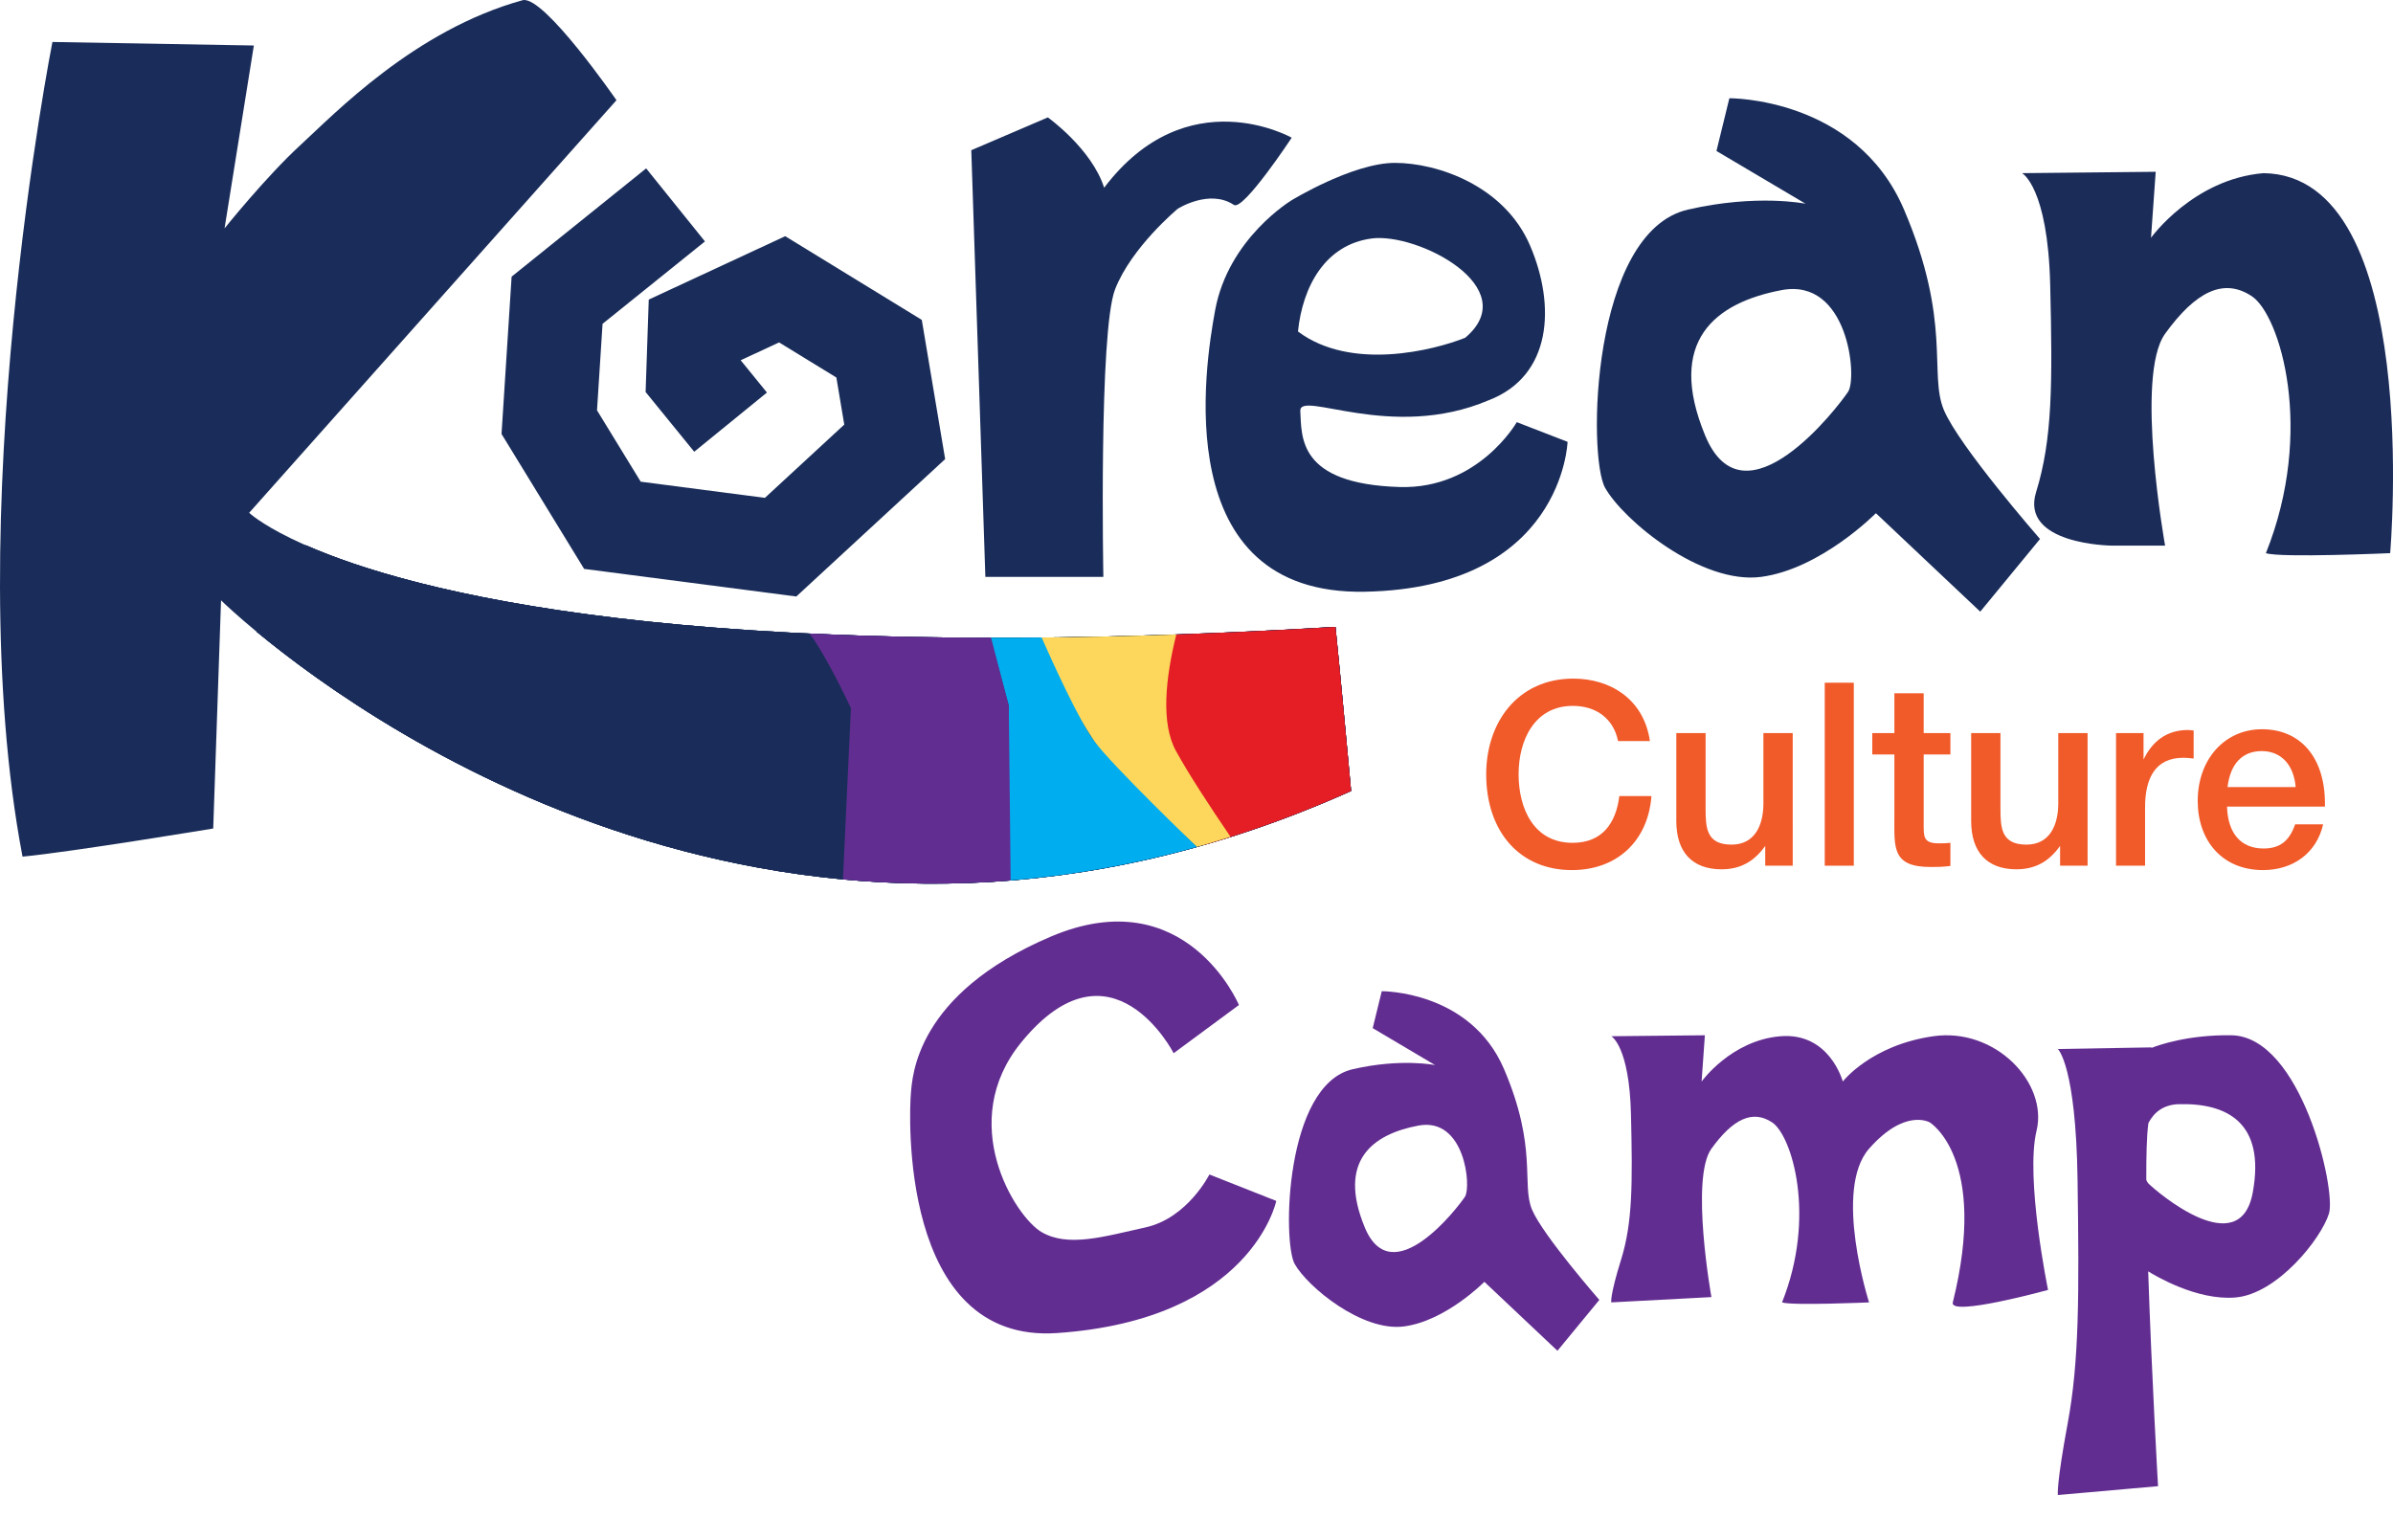 <?xml version="1.0" encoding="utf-8"?>
<!-- Generator: Adobe Illustrator 16.0.0, SVG Export Plug-In . SVG Version: 6.00 Build 0)  -->
<!DOCTYPE svg PUBLIC "-//W3C//DTD SVG 1.1//EN" "http://www.w3.org/Graphics/SVG/1.1/DTD/svg11.dtd">
<svg version="1.1" id="Layer_1" xmlns="http://www.w3.org/2000/svg" xmlns:xlink="http://www.w3.org/1999/xlink" x="0px" y="0px"
	 width="196.271px" height="126.354px" viewBox="0 0 196.271 126.354" enable-background="new 0 0 196.271 126.354"
	 xml:space="preserve">
<g>
	<g>
		<path fill="#F15A29" d="M128.917,71.369c-4.238,0-7.02-3.121-7.02-7.863c0-4.257,2.593-7.842,7.146-7.842
			c2.993,0,5.775,1.644,6.281,5.123h-2.614c-0.357-1.813-1.77-2.887-3.709-2.887c-3.163,0-4.448,2.845-4.448,5.606
			c0,2.782,1.223,5.628,4.427,5.628c2.444,0,3.562-1.623,3.835-3.837h2.635C135.177,68.944,132.668,71.369,128.917,71.369z"/>
		<path fill="#F15A29" d="M147.037,71.009h-2.255v-1.624c-0.929,1.307-2.066,1.92-3.584,1.92c-2.402,0-3.709-1.412-3.709-3.963
			v-7.209h2.402v6.218c0,1.581,0.085,2.93,2.13,2.93c1.917,0,2.612-1.602,2.612-3.392v-5.755h2.404V71.009z"/>
		<path fill="#F15A29" d="M152.047,71.009h-2.383V56.001h2.383V71.009z"/>
		<path fill="#F15A29" d="M159.97,61.883h-2.192v5.733c0,1.034-0.022,1.56,1.243,1.56c0.338,0,0.59,0,0.949-0.042v1.897
			c-0.716,0.084-1.012,0.084-1.624,0.084c-3.161,0-2.971-1.581-2.971-4.047v-5.185h-1.813v-1.75h1.813v-3.268h2.403v3.268h2.192
			V61.883z"/>
		<path fill="#F15A29" d="M171.221,71.009h-2.255v-1.624c-0.929,1.307-2.066,1.92-3.584,1.92c-2.402,0-3.709-1.412-3.709-3.963
			v-7.209h2.402v6.218c0,1.581,0.085,2.93,2.13,2.93c1.917,0,2.612-1.602,2.612-3.392v-5.755h2.404V71.009z"/>
		<path fill="#F15A29" d="M179.92,62.219c-0.422-0.042-0.59-0.063-0.843-0.063c-2.383,0-3.141,1.791-3.141,4.068v4.785h-2.381
			V60.133h2.255v2.171c0.717-1.497,1.897-2.425,3.646-2.425c0.149,0,0.233,0.021,0.464,0.042V62.219z"/>
		<path fill="#F15A29" d="M185.608,71.369c-3.352,0-5.354-2.425-5.354-5.671c0-3.415,2.213-5.881,5.27-5.881
			c3.184,0,5.165,2.34,5.165,6.093v0.252h-8.031c0.063,2.192,1.137,3.436,2.993,3.436c1.328,0,2.107-0.59,2.593-1.981h2.297
			C189.994,69.999,188.054,71.369,185.608,71.369z M185.503,61.608c-1.582,0-2.572,1.032-2.803,2.952h5.585
			C188.138,62.724,187.083,61.608,185.503,61.608z"/>
	</g>
	<g>
		<path fill="#622D91" d="M125.653,99.218c-0.876-2.088,0.472-5.051-2.29-11.515c-2.761-6.466-10.033-6.398-10.033-6.398
			l-0.742,3.03l5.117,3.03c0,0-2.779-0.577-6.756,0.338c-5.564,1.278-5.768,14.186-4.758,15.981
			c1.053,1.871,5.521,5.567,8.957,5.118c3.435-0.449,6.598-3.659,6.598-3.659l5.994,5.656l3.435-4.173
			C131.175,106.626,126.528,101.305,125.653,99.218z M120.154,98.162c-0.54,0.825-5.972,7.947-8.218,2.515
			c-2.244-5.432,0.586-7.633,4.4-8.35C120.154,91.607,120.69,97.337,120.154,98.162z"/>
		<path fill="#622D91" d="M96.262,86.39l5.354-3.953c0,0-4.334-10.33-15.43-5.611c-11.096,4.717-11.35,11.478-11.478,12.881
			c-0.128,1.403-1.019,20.532,11.987,19.638c15.984-1.097,17.983-10.839,17.983-10.839l-5.484-2.168c0,0-1.788,3.571-5.229,4.337
			c-3.443,0.765-6.375,1.657-8.545,0.382c-2.167-1.275-7.022-8.991-1.657-15.558C91.16,76.445,96.262,86.39,96.262,86.39z"/>
		<path fill="#622D91" d="M132.155,84.998c0,0,1.482,0.79,1.616,6.422c0.134,5.632,0.134,8.86-0.808,11.891
			c-0.943,3.033-0.808,3.519-0.808,3.519l8.214-0.435c0,0-1.75-9.747,0-12.173c1.752-2.423,3.368-3.231,4.983-2.154
			c1.616,1.079,3.637,7.704,0.808,14.762c0.808,0.278,7.139,0,7.139,0s-2.964-9.239,0-12.607c2.962-3.367,4.981-2.154,4.981-2.154
			s4.83,2.913,1.887,14.762c-0.3,1.208,7.812-1.023,7.812-1.023s-1.885-9.158-0.942-13.064c0.942-3.906-3.368-8.486-8.486-7.744
			c-5.117,0.741-7.408,3.712-7.408,3.712s-1.075-4.05-5.118-3.712c-4.04,0.336-6.461,3.712-6.461,3.712l0.268-3.792L132.155,84.998z
			"/>
		<path fill="#622D91" d="M183.015,84.919c-3.556-0.053-5.982,0.811-6.547,1.035l0,0c-0.004-0.026-0.009-0.041-0.009-0.041
			l-7.677,0.133c0,0,1.483,1.322,1.617,10.763c0.134,9.438,0.134,14.849-0.808,19.928c-0.942,5.082-0.809,5.895-0.809,5.895
			l8.218-0.727c0,0-0.535-9.307-0.808-17.621c0.533,0.335,3.966,2.404,7.14,2.145c3.454-0.279,7.049-4.83,7.686-6.88
			C191.629,97.582,188.727,85.005,183.015,84.919z M184.769,97.813c-1.056,5.783-7.86-0.043-8.56-0.737
			c-0.061-0.059-0.119-0.166-0.173-0.289c-0.006-2.027,0.038-3.636,0.156-4.518c0.006-0.053,0.012-0.101,0.018-0.152
			c0.454-0.87,1.229-1.516,2.509-1.547C182.598,90.473,185.825,92.031,184.769,97.813z"/>
	</g>
	<g>
		<path fill="#1B2C59" d="M185.653,14.203c-5.769,0.481-9.23,5.302-9.23,5.302l0.385-5.414l-10.961,0.112
			c0,0,2.115,1.128,2.308,9.169c0.192,8.042,0.192,12.652-1.154,16.982c-1.346,4.328,6.184,4.4,6.184,4.4h4.393
			c0,0-2.5-13.917,0-17.378c2.5-3.461,4.808-4.615,7.115-3.077c2.308,1.538,5.192,10.997,1.154,21.074c1.154,0.4,10.191,0,10.191,0
			S198.759,14.386,185.653,14.203z"/>
		<g>
			<path fill="#1A2D5A" d="M18.418,18.731c0,0,3.389-4.229,6.217-6.827s9.391-9.45,18.236-11.889
				c1.734-0.422,7.692,8.204,7.692,8.204L20.437,42.063c0,0,14.358,13.845,89.098,9.358c0.384,3.718,1.281,13.46,1.281,13.46
				C57.999,88.599,18.13,49.243,18.13,49.243l-0.642,18.716c0,0-11.602,1.923-15.64,2.307C-3.439,42.575,4.3,3.443,4.3,3.443
				l16.521,0.289L18.418,18.731z"/>
			<path fill="#1A2D5A" d="M109.535,51.421c-53.275,3.198-75.865-2.916-84.45-6.693c-1.616,2.252-3.007,4.604-4.034,7.091
				c10.093,8.349,45.348,33.007,89.765,13.063C110.816,64.881,109.919,55.139,109.535,51.421z"/>
			<path fill="#1A2D5A" d="M109.535,51.421c-53.275,3.198-75.865-2.916-84.45-6.693c-1.616,2.252-3.007,4.604-4.034,7.091
				c10.093,8.349,45.348,33.007,89.765,13.063C110.816,64.881,109.919,55.139,109.535,51.421z"/>
			<path fill="#1A2D5A" d="M109.535,51.421c-53.275,3.198-75.865-2.916-84.45-6.693c-1.616,2.252-3.007,4.604-4.034,7.091
				c10.093,8.349,45.348,33.007,89.765,13.063C110.816,64.881,109.919,55.139,109.535,51.421z"/>
			<g>
				<polygon fill="#1A2D5A" points="65.311,48.929 47.909,46.665 41.135,35.596 41.962,22.692 52.997,13.812 57.819,19.803 
					49.421,26.562 48.967,33.658 52.55,39.511 62.736,40.837 69.246,34.827 68.597,30.965 63.9,28.087 60.75,29.55 62.904,32.199 
					56.939,37.054 52.952,32.155 53.21,24.572 64.402,19.374 75.604,26.239 77.521,37.657 				"/>
			</g>
			<path fill="#1A2D5A" d="M85.945,9.63l-6.281,2.692l1.154,34.998h9.679c0,0-0.384-20.128,0.961-23.589
				c1.346-3.461,5.144-6.61,5.144-6.61s2.595-1.648,4.599-0.313c0.769,0.514,4.743-5.512,4.743-5.512s-8.588-4.872-15.383,4.103
				C89.536,12.193,85.945,9.63,85.945,9.63z"/>
			<path fill="#1A2D5A" d="M124.404,34.628c0,0-3.143,5.517-9.615,5.32c-8.396-0.257-8.012-4.166-8.14-6.218
				c-0.114-1.806,7.435,2.512,15.447-0.897c5.192-1.988,5.514-7.756,3.398-12.691s-7.629-6.782-11.083-6.782
				c-3.453,0-8.469,3.063-8.469,3.063s-5.192,3.101-6.281,9.038c-0.818,4.459-3.91,23.397,12.307,23.076
				c16.217-0.32,16.602-12.295,16.602-12.295L124.404,34.628z M112.482,19.564c3.783-0.512,12.564,4.038,7.692,8.141
				c-2.563,1.024-9.358,2.755-13.716-0.514C106.842,23.475,108.701,20.077,112.482,19.564z"/>
			<path fill="#1A2D5A" d="M159.435,33.634c-1.25-2.981,0.673-7.211-3.269-16.441S141.84,8.058,141.84,8.058l-1.058,4.327
				l7.308,4.327c0,0-3.969-0.825-9.648,0.481c-7.947,1.827-8.236,20.255-6.793,22.82c1.502,2.671,7.884,7.947,12.788,7.308
				c4.903-0.642,9.422-5.225,9.422-5.225l8.557,8.076l4.904-5.961C167.319,44.21,160.685,36.614,159.435,33.634z M151.583,32.128
				c-0.769,1.176-8.525,11.345-11.73,3.589s0.833-10.896,6.281-11.922C151.583,22.769,152.352,30.951,151.583,32.128z"/>
			<path fill="#E51E25" d="M109.535,51.421c-4.608,0.276-8.969,0.479-13.127,0.625c-0.511,2.527-1.776,5.222-1.055,9.086
				c0.511,2.746,2.44,5.82,3.388,8.183c3.939-1.13,7.967-2.588,12.076-4.434C110.816,64.881,109.919,55.139,109.535,51.421z"/>
			<path fill="#FCD75B" d="M96.458,61.612c-1.259-2.277-0.869-5.982,0.021-9.569c-3.921,0.137-7.644,0.218-11.183,0.251
				c2.033,4.744,4.607,9.538,7.508,12.203c1.755,1.613,3.591,3.318,5.363,4.974c0.911-0.254,1.833-0.545,2.755-0.835
				C99.155,66.042,97.483,63.474,96.458,61.612z"/>
			<path fill="#00AEEF" d="M81.234,52.31l1.505,5.586l-0.135,14.342c4.995-0.386,10.192-1.267,15.564-2.767
				c0,0-6.908-6.624-8.449-8.713c-1.214-1.648-3.411-6.482-4.288-8.464C84.001,52.307,82.604,52.313,81.234,52.31z"/>
			<path fill="#622D91" d="M66.4,51.968c1.417,1.857,3.392,6.12,3.392,6.12L69.138,72.13c4.38,0.413,8.976,0.478,13.755,0.09
				l-0.153-14.324l-1.454-5.584C75.877,52.306,70.928,52.183,66.4,51.968z"/>
		</g>
	</g>
</g>
</svg>
